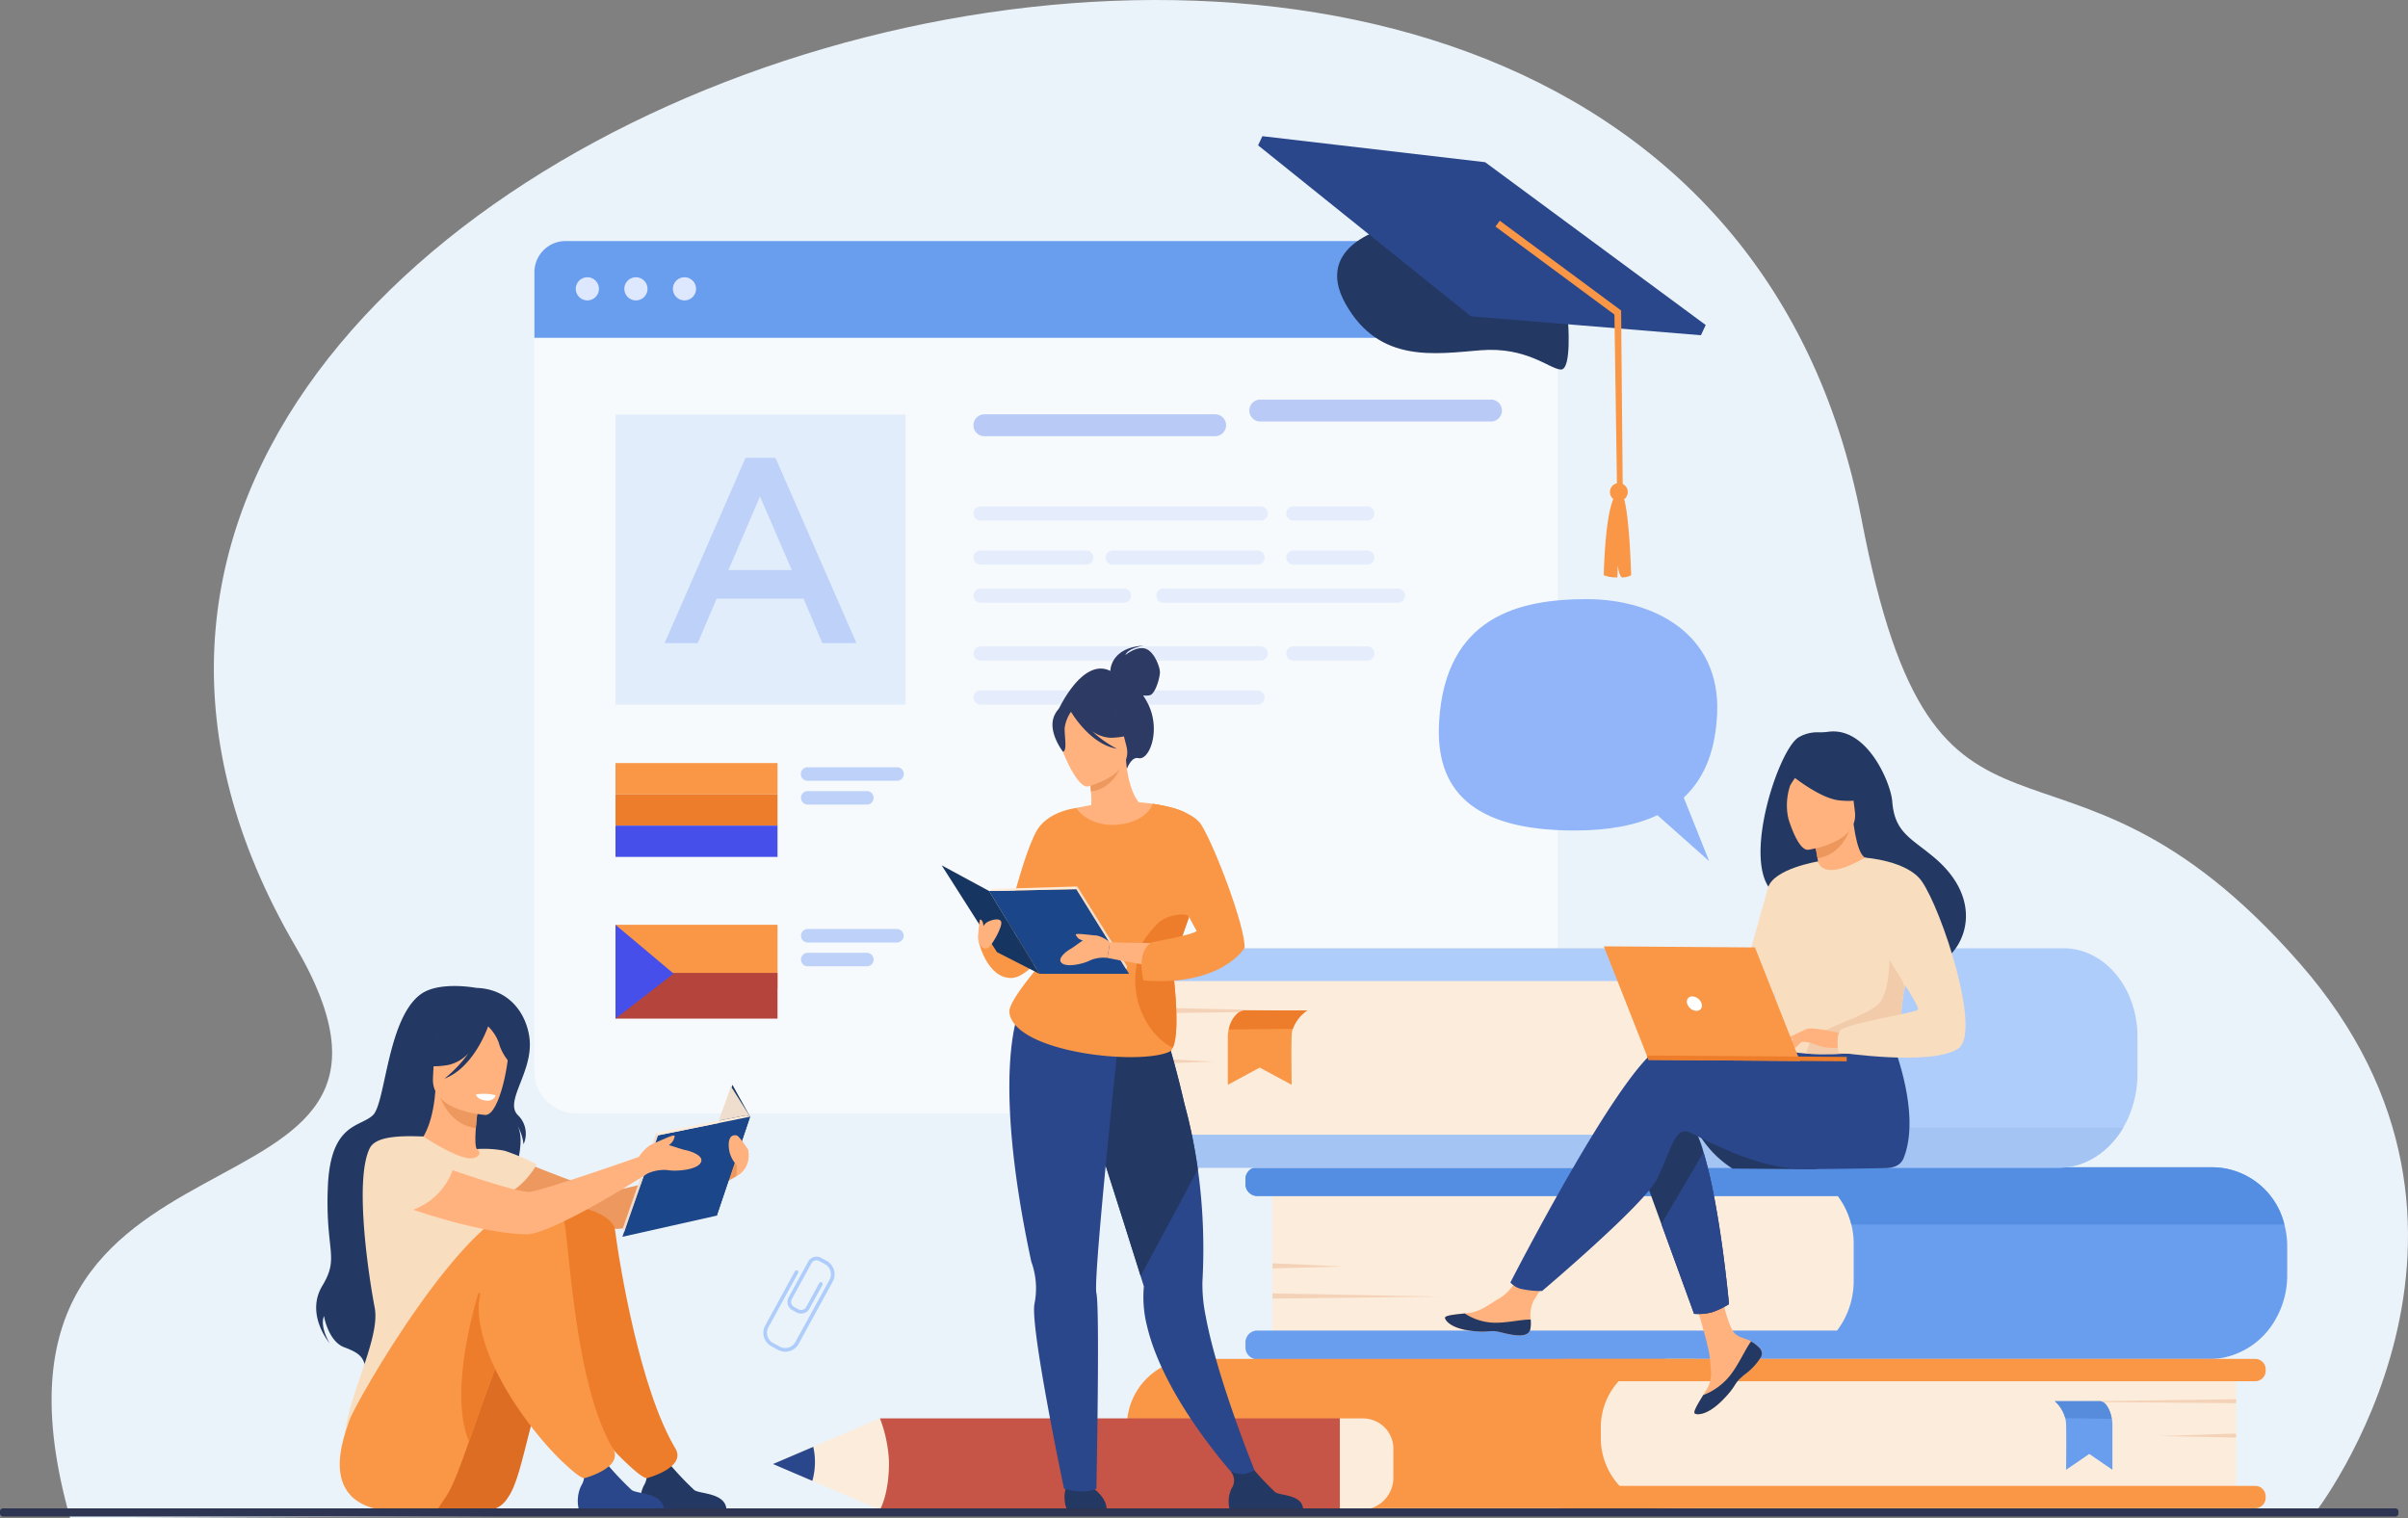 <svg xmlns="http://www.w3.org/2000/svg" xmlns:xlink="http://www.w3.org/1999/xlink" id="Grupo_959" data-name="Grupo 959" width="440.914" height="278" viewBox="0 0 440.914 278"><rect x="0" y="0" width="440.914" height="278" fill="#808080" stroke="none"/><defs><clipPath id="clip-path"><rect id="Rect&#xE1;ngulo_3387" data-name="Rect&#xE1;ngulo 3387" width="440.914" height="278" fill="none"></rect></clipPath><clipPath id="clip-path-2"><rect id="Rect&#xE1;ngulo_3386" data-name="Rect&#xE1;ngulo 3386" width="440.915" height="278.001" fill="none"></rect></clipPath><clipPath id="clip-path-3"><rect id="Rect&#xE1;ngulo_3373" data-name="Rect&#xE1;ngulo 3373" width="187.351" height="159.708" fill="none"></rect></clipPath><clipPath id="clip-path-4"><rect id="Rect&#xE1;ngulo_3375" data-name="Rect&#xE1;ngulo 3375" width="53.108" height="53.108" fill="none"></rect></clipPath><clipPath id="clip-path-5"><rect id="Rect&#xE1;ngulo_3376" data-name="Rect&#xE1;ngulo 3376" width="46.257" height="4.015" fill="none"></rect></clipPath><clipPath id="clip-path-7"><rect id="Rect&#xE1;ngulo_3378" data-name="Rect&#xE1;ngulo 3378" width="79.036" height="17.647" fill="none"></rect></clipPath><clipPath id="clip-path-8"><rect id="Rect&#xE1;ngulo_3379" data-name="Rect&#xE1;ngulo 3379" width="73.418" height="10.67" fill="none"></rect></clipPath></defs><g id="Grupo_958" data-name="Grupo 958" clip-path="url(#clip-path)"><g id="Grupo_957" data-name="Grupo 957" transform="translate(0 -0.001)"><g id="Grupo_956" data-name="Grupo 956" clip-path="url(#clip-path-2)"><path id="Trazado_5366" data-name="Trazado 5366" d="M62.453,278l144.586-.751,38.54-.012,12.768,0,38.614-.011,176.411-.048s40.351-51.742-2.751-100.885c-44.688-50.953-66.418-9.456-80.154-81.178C355.891-85.427,14.036,19.648,103.7,173.275,135.988,228.591,40.15,199.19,62.453,278" transform="translate(-49.604 0.004)" fill="#ebf3fa"></path><path id="Trazado_5367" data-name="Trazado 5367" d="M903.067,1448.688l-.782-.428a1.728,1.728,0,0,1-.685-2.342l3.592-6.56a1.728,1.728,0,0,1,2.342-.685l1.12.613a.338.338,0,0,1-.325.593l-1.12-.613a1.051,1.051,0,0,0-1.426.417l-3.592,6.56a1.051,1.051,0,0,0,.417,1.426l.782.428a1.051,1.051,0,0,0,1.426-.417l2.385-4.354a.338.338,0,1,1,.592.324L905.409,1448a1.728,1.728,0,0,1-2.342.685" transform="translate(-757.203 -1208.365)" fill="#afcdfb"></path><path id="Trazado_5368" data-name="Trazado 5368" d="M876.592,1459.691l-1.4-.768a2.8,2.8,0,0,1-.975-3.821l5.4-9.862a.338.338,0,0,1,.592.324l-5.4,9.862a2.12,2.12,0,0,0,.707,2.9l1.4.767a2.12,2.12,0,0,0,2.828-.968L885.9,1446.9a2.12,2.12,0,0,0-.707-2.9.338.338,0,1,1,.324-.593,2.8,2.8,0,0,1,.975,3.821l-6.151,11.234a2.8,2.8,0,0,1-3.744,1.236" transform="translate(-734.061 -1212.479)" fill="#afcdfb"></path><g id="Grupo_940" data-name="Grupo 940" transform="translate(97.852 44.132)" opacity="0.6"><g id="Grupo_939" data-name="Grupo 939"><g id="Grupo_938" data-name="Grupo 938" clip-path="url(#clip-path-3)"><path id="Trazado_5369" data-name="Trazado 5369" d="M791.424,435.6H619.389a7.658,7.658,0,0,1-7.658-7.658V283.55a7.658,7.658,0,0,1,7.658-7.658H791.424a7.658,7.658,0,0,1,7.658,7.658V427.942a7.658,7.658,0,0,1-7.658,7.658" transform="translate(-611.731 -275.892)" fill="#fff"></path></g></g></g><path id="Trazado_5370" data-name="Trazado 5370" d="M799.082,293.614H611.731v-12a5.717,5.717,0,0,1,5.717-5.717H793.365a5.717,5.717,0,0,1,5.717,5.717Z" transform="translate(-513.879 -231.76)" fill="#699dee"></path><path id="Trazado_5371" data-name="Trazado 5371" d="M659.095,319.493a2.119,2.119,0,1,1,2.119,2.119,2.119,2.119,0,0,1-2.119-2.119" transform="translate(-553.666 -266.606)" fill="#dde7fe"></path><path id="Trazado_5372" data-name="Trazado 5372" d="M714.689,319.493a2.119,2.119,0,1,1,2.119,2.119,2.119,2.119,0,0,1-2.119-2.119" transform="translate(-600.368 -266.606)" fill="#dde7fe"></path><path id="Trazado_5373" data-name="Trazado 5373" d="M770.283,319.493a2.119,2.119,0,1,1,2.119,2.119,2.119,2.119,0,0,1-2.119-2.119" transform="translate(-647.069 -266.606)" fill="#dde7fe"></path><g id="Grupo_943" data-name="Grupo 943" transform="translate(112.7 75.916)" opacity="0.5"><g id="Grupo_942" data-name="Grupo 942"><g id="Grupo_941" data-name="Grupo 941" clip-path="url(#clip-path-4)"><rect id="Rect&#xE1;ngulo_3374" data-name="Rect&#xE1;ngulo 3374" width="53.108" height="53.108" transform="translate(0)" fill="#cde0fb"></rect></g></g></g><g id="Grupo_946" data-name="Grupo 946" transform="translate(178.241 75.86)" opacity="0.5"><g id="Grupo_945" data-name="Grupo 945"><g id="Grupo_944" data-name="Grupo 944" clip-path="url(#clip-path-5)"><path id="Trazado_5374" data-name="Trazado 5374" d="M1158.538,478.256h-42.243a2.007,2.007,0,0,1,0-4.014h42.243a2.007,2.007,0,1,1,0,4.014" transform="translate(-1114.288 -474.242)" fill="#7c9af2"></path></g></g></g><g id="Grupo_949" data-name="Grupo 949" transform="translate(228.756 73.168)" opacity="0.5"><g id="Grupo_948" data-name="Grupo 948"><g id="Grupo_947" data-name="Grupo 947" clip-path="url(#clip-path-5)"><path id="Trazado_5375" data-name="Trazado 5375" d="M1474.335,461.427h-42.243a2.007,2.007,0,1,1,0-4.014h42.243a2.007,2.007,0,0,1,0,4.014" transform="translate(-1430.086 -457.413)" fill="#7c9af2"></path></g></g></g><g id="Grupo_952" data-name="Grupo 952" transform="translate(178.241 92.723)" opacity="0.3"><g id="Grupo_951" data-name="Grupo 951"><g id="Grupo_950" data-name="Grupo 950" clip-path="url(#clip-path-7)"><path id="Trazado_5376" data-name="Trazado 5376" d="M1166.9,582.265h-51.311a1.3,1.3,0,1,1,0-2.6H1166.9a1.3,1.3,0,1,1,0,2.6" transform="translate(-1114.287 -579.663)" fill="#bdd1f9"></path><path id="Trazado_5377" data-name="Trazado 5377" d="M1487.176,582.265h-13.545a1.3,1.3,0,1,1,0-2.6h13.545a1.3,1.3,0,0,1,0,2.6" transform="translate(-1415.058 -579.663)" fill="#bdd1f9"></path><path id="Trazado_5378" data-name="Trazado 5378" d="M1134.948,632.7h-19.36a1.3,1.3,0,1,1,0-2.6h19.36a1.3,1.3,0,1,1,0,2.6" transform="translate(-1114.287 -622.033)" fill="#bdd1f9"></path><path id="Trazado_5379" data-name="Trazado 5379" d="M1293.34,632.7h-26.529a1.3,1.3,0,0,1,0-2.6h26.529a1.3,1.3,0,0,1,0,2.6" transform="translate(-1241.322 -622.033)" fill="#bdd1f9"></path><path id="Trazado_5380" data-name="Trazado 5380" d="M1487.176,632.7h-13.545a1.3,1.3,0,1,1,0-2.6h13.545a1.3,1.3,0,0,1,0,2.6" transform="translate(-1415.058 -622.033)" fill="#bdd1f9"></path><path id="Trazado_5381" data-name="Trazado 5381" d="M1141.858,676.316h-26.27a1.3,1.3,0,0,1,0-2.6h26.27a1.3,1.3,0,0,1,0,2.6" transform="translate(-1114.287 -658.669)" fill="#bdd1f9"></path><path id="Trazado_5382" data-name="Trazado 5382" d="M1367.79,676.316h-42.964a1.3,1.3,0,1,1,0-2.6h42.964a1.3,1.3,0,0,1,0,2.6" transform="translate(-1290.056 -658.669)" fill="#bdd1f9"></path></g></g></g><g id="Grupo_955" data-name="Grupo 955" transform="translate(178.241 118.354)" opacity="0.3"><g id="Grupo_954" data-name="Grupo 954"><g id="Grupo_953" data-name="Grupo 953" clip-path="url(#clip-path-8)"><path id="Trazado_5383" data-name="Trazado 5383" d="M1166.9,742.5h-51.311a1.3,1.3,0,1,1,0-2.6H1166.9a1.3,1.3,0,1,1,0,2.6" transform="translate(-1114.287 -739.895)" fill="#bdd1f9"></path><path id="Trazado_5384" data-name="Trazado 5384" d="M1487.176,742.5h-13.545a1.3,1.3,0,1,1,0-2.6h13.545a1.3,1.3,0,0,1,0,2.6" transform="translate(-1415.058 -739.895)" fill="#bdd1f9"></path><path id="Trazado_5385" data-name="Trazado 5385" d="M1134.948,792.935h-19.36a1.3,1.3,0,1,1,0-2.6h19.36a1.3,1.3,0,1,1,0,2.6" transform="translate(-1114.287 -782.265)" fill="#bdd1f9"></path><path id="Trazado_5386" data-name="Trazado 5386" d="M1293.34,792.935h-26.529a1.3,1.3,0,0,1,0-2.6h26.529a1.3,1.3,0,0,1,0,2.6" transform="translate(-1241.322 -782.265)" fill="#bdd1f9"></path></g></g></g><path id="Trazado_5387" data-name="Trazado 5387" d="M775.593,524.08h5.485L795.9,558h-6.254l-3.416-8.131H770.3L766.837,558h-6.062Zm8.468,20.543-5.822-13.471-5.773,13.471Z" transform="translate(-639.082 -440.248)" fill="#bdd1f9"></path><rect id="Rect&#xE1;ngulo_3380" data-name="Rect&#xE1;ngulo 3380" width="29.667" height="5.727" transform="translate(112.7 139.721)" fill="#f99746"></rect><rect id="Rect&#xE1;ngulo_3381" data-name="Rect&#xE1;ngulo 3381" width="29.667" height="5.727" transform="translate(112.7 145.449)" fill="#ed7d2b"></rect><rect id="Rect&#xE1;ngulo_3382" data-name="Rect&#xE1;ngulo 3382" width="29.667" height="5.727" transform="translate(112.7 151.176)" fill="#474fea"></rect><path id="Trazado_5388" data-name="Trazado 5388" d="M934.448,880.756H918.125a1.237,1.237,0,1,1,0-2.473h16.323a1.237,1.237,0,1,1,0,2.473" transform="translate(-770.223 -737.793)" fill="#bdd1f9"></path><path id="Trazado_5389" data-name="Trazado 5389" d="M928.949,908.01H918.125a1.237,1.237,0,0,1,0-2.474h10.824a1.237,1.237,0,0,1,0,2.474" transform="translate(-770.223 -760.686)" fill="#bdd1f9"></path><rect id="Rect&#xE1;ngulo_3383" data-name="Rect&#xE1;ngulo 3383" width="29.667" height="11.702" transform="translate(112.7 169.333)" fill="#f99746"></rect><rect id="Rect&#xE1;ngulo_3384" data-name="Rect&#xE1;ngulo 3384" width="29.667" height="8.369" transform="translate(112.7 178.146)" fill="#b5453c"></rect><path id="Trazado_5390" data-name="Trazado 5390" d="M704.551,1058.6l10.643,8.94-10.643,8.242Z" transform="translate(-591.851 -889.265)" fill="#474fea"></path><path id="Trazado_5391" data-name="Trazado 5391" d="M934.448,1065.88H918.125a1.237,1.237,0,1,1,0-2.474h16.323a1.237,1.237,0,1,1,0,2.474" transform="translate(-770.223 -893.303)" fill="#bdd1f9"></path><path id="Trazado_5392" data-name="Trazado 5392" d="M928.949,1093.134H918.125a1.237,1.237,0,1,1,0-2.474h10.824a1.237,1.237,0,0,1,0,2.474" transform="translate(-770.223 -916.198)" fill="#bdd1f9"></path><path id="Trazado_5393" data-name="Trazado 5393" d="M1572.85,277s.772,9.209-1.326,9.069-6.241-4.193-14.6-3.534-18.587,2.488-24.77-8.452,7.907-14.089,7.907-14.089Z" transform="translate(-1285.755 -218.404)" fill="#233862"></path><path id="Trazado_5394" data-name="Trazado 5394" d="M1479.1,188.874l42.121,3.464.876-1.874-40.383-29.809-40.792-4.766-.784,1.677Z" transform="translate(-1209.776 -130.953)" fill="#2b478b"></path><path id="Trazado_5395" data-name="Trazado 5395" d="M1846.088,554.187a1.633,1.633,0,1,0-1.121,2.019,1.634,1.634,0,0,0,1.121-2.019" transform="translate(-1548.098 -464.544)" fill="#f99746"></path><path id="Trazado_5396" data-name="Trazado 5396" d="M1838.775,563.236c1.69-.132,2.084,15.241,2.084,15.241a3.742,3.742,0,0,1-1.643.4c-.542-.122-.818-2.2-.818-2.2l-.052,2.176a5.922,5.922,0,0,1-2.5-.386s.251-15.021,2.924-15.229" transform="translate(-1542.189 -473.139)" fill="#f99746"></path><path id="Trazado_5397" data-name="Trazado 5397" d="M1735.135,302.7l-.305-33.584-.218-.163-22-16.276-.79,1.07,21.783,16.113.492,32.782Z" transform="translate(-1437.998 -212.262)" fill="#f99746"></path><path id="Trazado_5398" data-name="Trazado 5398" d="M1549.084,1371.32H1456.55v-35.157h92.842a13.587,13.587,0,0,1,13.587,13.588v7.674a13.9,13.9,0,0,1-13.9,13.9" transform="translate(-1223.561 -1122.43)" fill="#fcecdb"></path><path id="Trazado_5399" data-name="Trazado 5399" d="M1616.427,1350.625v5.289a16.135,16.135,0,0,1-1.952,7.748,14.24,14.24,0,0,1-12.44,7.655H1427.768a2.164,2.164,0,0,1-2.087-2.232v-.792a2.164,2.164,0,0,1,2.087-2.232H1534a14.532,14.532,0,0,0,1.491-2.4,15.1,15.1,0,0,0,1.557-6.722v-6.723a14.951,14.951,0,0,0-.43-3.578,14.429,14.429,0,0,0-2.463-5.22H1427.768a2.164,2.164,0,0,1-2.087-2.234v-.79a2.164,2.164,0,0,1,2.087-2.234h175.144a13.687,13.687,0,0,1,12.993,10.479,15.382,15.382,0,0,1,.521,3.986" transform="translate(-1197.63 -1122.428)" fill="#699dee"></path><path id="Trazado_5400" data-name="Trazado 5400" d="M1615.906,1346.639h-79.288a14.429,14.429,0,0,0-2.463-5.22H1427.768a2.164,2.164,0,0,1-2.087-2.234v-.79a2.164,2.164,0,0,1,2.087-2.234h175.144a13.688,13.688,0,0,1,12.993,10.479" transform="translate(-1197.63 -1122.428)" fill="#548ee2"></path><path id="Trazado_5401" data-name="Trazado 5401" d="M1456.549,1446.058l12.9.591-12.9.356Z" transform="translate(-1223.56 -1214.747)" fill="#f4d2b8"></path><path id="Trazado_5402" data-name="Trazado 5402" d="M1456.549,1480.544l30.7.591-30.7.356Z" transform="translate(-1223.56 -1243.716)" fill="#f4d2b8"></path><path id="Trazado_5403" data-name="Trazado 5403" d="M1303.1,1582.837h90.837v-27.346H1302.3a12.323,12.323,0,0,0-12.323,12.323v1.9a13.123,13.123,0,0,0,13.123,13.123" transform="translate(-1083.636 -1306.675)" fill="#f99746"></path><path id="Trazado_5404" data-name="Trazado 5404" d="M1845.244,1582.837h103.528v-27.346H1844.96a12.529,12.529,0,0,0-12.529,12.529v2a12.813,12.813,0,0,0,12.813,12.813" transform="translate(-1539.316 -1306.675)" fill="#fcecdb"></path><path id="Trazado_5405" data-name="Trazado 5405" d="M1779.677,1704.971h126.675a1.9,1.9,0,0,0,1.9-1.9v-.284a1.9,1.9,0,0,0-1.9-1.9H1779.677a1.9,1.9,0,0,0-1.9,1.9v.284a1.9,1.9,0,0,0,1.9,1.9" transform="translate(-1493.402 -1428.808)" fill="#f99746"></path><path id="Trazado_5406" data-name="Trazado 5406" d="M1779.677,1559.581h126.675a1.9,1.9,0,0,0,1.9-1.9v-.284a1.9,1.9,0,0,0-1.9-1.9H1779.677a1.9,1.9,0,0,0-1.9,1.9v.284a1.9,1.9,0,0,0,1.9,1.9" transform="translate(-1493.402 -1306.675)" fill="#f99746"></path><path id="Trazado_5407" data-name="Trazado 5407" d="M2485.673,1640.97l-14.105.46,14.105.277Z" transform="translate(-2076.217 -1378.481)" fill="#f4d2b8"></path><path id="Trazado_5408" data-name="Trazado 5408" d="M2383.521,1601.626l-33.557.46,33.557.277Z" transform="translate(-1974.065 -1345.43)" fill="#f4d2b8"></path><path id="Trazado_5409" data-name="Trazado 5409" d="M2352.125,1603.928a6.348,6.348,0,0,1,1.914,3.106,5.082,5.082,0,0,1,.149,1.08c.08,2.566,0,8.373,0,8.373l4.246-2.9,4.235,2.9v-7.871a6.931,6.931,0,0,0-1.038-3.884,1.581,1.581,0,0,0-1.173-.8Z" transform="translate(-1975.88 -1347.364)" fill="#699dee"></path><path id="Trazado_5410" data-name="Trazado 5410" d="M2352.125,1603.928a6.348,6.348,0,0,1,1.914,3.106l8.508.115s-.334-2.765-2.09-3.221Z" transform="translate(-1975.88 -1347.364)" fill="#568cdb"></path><path id="Trazado_5411" data-name="Trazado 5411" d="M1399.988,1125.628h-89.4V1085.45h89.73a14.365,14.365,0,0,1,14.365,14.365v11.122a14.691,14.691,0,0,1-14.691,14.691" transform="translate(-1100.943 -911.821)" fill="#fcecdb"></path><path id="Trazado_5412" data-name="Trazado 5412" d="M1389.371,1101.045v8.647a10.434,10.434,0,0,1-4.249,8.61,7.425,7.425,0,0,1-4.19,1.321h-98.447a2.32,2.32,0,0,0-2.089,2.495v1.02a2.32,2.32,0,0,0,2.089,2.5h170.068c4.88,0,9.192-2.9,11.8-7.332a19.485,19.485,0,0,0,2.607-9.871v-6.823a18.7,18.7,0,0,0-1.343-7.025c-2.187-5.4-6.819-9.128-12.181-9.128H1282.485a2.317,2.317,0,0,0-2.089,2.493v1.02a2.32,2.32,0,0,0,2.089,2.495h98.748a7.62,7.62,0,0,1,5.988,3.119,10.631,10.631,0,0,1,2.15,6.461" transform="translate(-1075.584 -911.826)" fill="#afcdfb"></path><path id="Trazado_5413" data-name="Trazado 5413" d="M1280.4,1294.61v1.02a2.32,2.32,0,0,0,2.089,2.5h170.068c4.881,0,9.192-2.9,11.8-7.332h-79.229a7.425,7.425,0,0,1-4.19,1.321h-98.447a2.32,2.32,0,0,0-2.089,2.495" transform="translate(-1075.584 -1084.319)" fill="#a4c4f4"></path><path id="Trazado_5414" data-name="Trazado 5414" d="M1310.583,1211.038l12.62.675-12.62.407Z" transform="translate(-1100.943 -1017.32)" fill="#f4d2b8"></path><path id="Trazado_5415" data-name="Trazado 5415" d="M1310.583,1153.233l30.025.676-30.025.407Z" transform="translate(-1100.943 -968.762)" fill="#f4d2b8"></path><path id="Trazado_5416" data-name="Trazado 5416" d="M1420.055,1156.616a7.043,7.043,0,0,0-2.638,3.368,4.413,4.413,0,0,0-.206,1.171c-.109,2.782,0,9.079,0,9.079l-5.85-3.149-5.835,3.149V1161.7a6.362,6.362,0,0,1,1.43-4.212,2.267,2.267,0,0,1,1.616-.873Z" transform="translate(-1180.7 -971.604)" fill="#f99746"></path><path id="Trazado_5417" data-name="Trazado 5417" d="M1420.933,1156.616a7.043,7.043,0,0,0-2.638,3.368l-11.724.125s.46-3,2.88-3.493Z" transform="translate(-1181.578 -971.604)" fill="#ed7d2b"></path><path id="Trazado_5418" data-name="Trazado 5418" d="M542.264,1314.408s18.326,7.984,21.653,7.839S587.741,1316,587.741,1316l-.522,3.526s-15.819,9.1-21.35,9.614c-5.445.508-24.063-4.887-25.86-6.026s-2.969-7.557,2.254-8.71" transform="translate(-452.351 -1104.155)" fill="#ed985f"></path><path id="Trazado_5419" data-name="Trazado 5419" d="M391.168,1129.025s-6.761-1.284-10.128,1.175c-6.1,4.454-6.427,19.81-8.713,22.1s-7.8,1.311-8.287,13.148,2.194,12.826-1,18.11,1.352,10.572,1.352,10.572-1.863-2.917-1.065-5.022c0,0,.776,4.646,3.728,5.735s3.388,1.888,3.86,3.485c0,0,25.182-12.9,25.209-22.056s4.955-18.218,2.535-22.184a8.774,8.774,0,0,1,1.21,3.584,4.719,4.719,0,0,0-1.065-5.372c-2.517-2.59,2.952-7.95,2.143-14.157-.556-4.261-3.546-8.93-9.777-9.115" transform="translate(-304.009 -948.145)" fill="#233862"></path><path id="Trazado_5420" data-name="Trazado 5420" d="M467.5,1267.971a17.629,17.629,0,0,1-6.161,2.622c-9.5,2.194-13.136-5.832-14.5-11.342a8.158,8.158,0,0,1,3.217-.988c.686-.081,1.408-.135,2.006-.165,1.066-.817,2.655-4.16,3.007-9.35l.447.12,7.485,2.049s-.343,2.379-.511,4.628c-.13,1.76-.15,3.441.183,3.853.584.127.934.21.934.21a.02.02,0,0,0,0,.007,48.185,48.185,0,0,1,3.892,8.357" transform="translate(-375.358 -1048.998)" fill="#ffb27d"></path><path id="Trazado_5421" data-name="Trazado 5421" d="M508.563,1251.556s-.344,2.377-.511,4.628c-4.24-.425-6.208-4.462-6.974-6.676Z" transform="translate(-420.926 -1049.637)" fill="#ed985f"></path><path id="Trazado_5422" data-name="Trazado 5422" d="M505.179,1185.521s-10.065-.555-9.623-6.818-.559-10.552,5.886-10.462,7.523,2.567,7.884,4.694-1.518,12.569-4.148,12.586" transform="translate(-416.276 -981.368)" fill="#ffb27d"></path><path id="Trazado_5423" data-name="Trazado 5423" d="M492.761,1162.654c-1.419-1.995-2.623-1.666-3.321-1.147a7.045,7.045,0,0,0-9.139.8,11.992,11.992,0,0,1-4.419,6.786s1.751,1.263,6.053.48a7.2,7.2,0,0,0,3.591-2.115,23.517,23.517,0,0,1-4.39,4.64c5.213-1.97,7.743-8.843,8-9.57a7.9,7.9,0,0,1,1.983,3.079c.387,1.631,2.055,4.18,3.02,4.137,0,0,.753-4.095-1.374-7.087" transform="translate(-399.759 -974.591)" fill="#233862"></path><path id="Trazado_5424" data-name="Trazado 5424" d="M399.685,1332c-.909-4.646-3.872-23.21-.909-29.184,1.064-2.146,5.241-2.339,9.823-2.151,1.426.921,6.859,4.4,9.091,3.965l.125-.029c1.051-.263,1.448-1,.571-1.638a20.015,20.015,0,0,1,5.088.312,37.625,37.625,0,0,1,5.885,2.521s-2.162,3.906-5.35,5.255c.542,4.85-.264,6.989-5.3,18.191a21.294,21.294,0,0,0,.574,17.993s-25.027,20.122-25.166,9.877c-.1-7.713,6.726-19.172,5.564-25.111" transform="translate(-331.076 -1092.565)" fill="#f9ddbf"></path><path id="Trazado_5425" data-name="Trazado 5425" d="M478.6,1439.788a4.653,4.653,0,0,0,3.347-2.038q.181-.271.387-.583c2.849-4.312,3.957-17.519,10.365-31.589,1.561-3.425,7.163-4.041,8.691-7.914,0,0,3.76-12.551-7.2-12.921s-29.344,34.921-29.634,38.623c-.281,3.585-7.244,18.823,14.041,16.421" transform="translate(-389.145 -1163.238)" fill="#dd6d22"></path><path id="Trazado_5426" data-name="Trazado 5426" d="M748.691,1684.578H733.1a6.482,6.482,0,0,1,.441-4.18c.906-1.5.559-2.351-.112-3.59a6.062,6.062,0,0,0,2.627.495,5.494,5.494,0,0,0,2.319-.816,56.146,56.146,0,0,0,4.443,4.668c1.019.732,5.564.471,5.877,3.423" transform="translate(-615.691 -1408.316)" fill="#233862"></path><path id="Trazado_5427" data-name="Trazado 5427" d="M632.95,1385.769c.939,7.04,4.606,29.26,11.075,40.1,2.086,3.5-5.254,5.454-5.294,5.444-.985-.258-2.624-1.827-3.38-2.508-5.252-4.733-15.913-18.135-15.913-28.88,0-5.239-.092-15.245,3.718-17.788,2.346-1.566,9.421.835,9.794,3.631" transform="translate(-520.353 -1160.635)" fill="#ed7d2b"></path><path id="Trazado_5428" data-name="Trazado 5428" d="M406.842,1435.295s.578-.8,1.586-2.332c1.2-1.817,2.526-5.391,4.137-9.974,1.692-4.81,3.7-10.729,6.206-16.887.774-1.9,1.6-3.825,2.47-5.746,1.561-3.425,5.854-2.952,7.382-6.824,0,0,5.96-13.424-5-13.794s-31.777,35.909-32.973,39.423c-1.31,3.846-7.7,19.818,16.19,16.133" transform="translate(-326.69 -1159.033)" fill="#f99746"></path><path id="Trazado_5429" data-name="Trazado 5429" d="M677.124,1684.578H661.529a6.482,6.482,0,0,1,.441-4.18c.906-1.5.559-2.351-.112-3.59a6.062,6.062,0,0,0,2.627.495,5.5,5.5,0,0,0,2.319-.816,56.146,56.146,0,0,0,4.443,4.668c1.019.732,5.564.471,5.877,3.423" transform="translate(-555.572 -1408.316)" fill="#2b478b"></path><path id="Trazado_5430" data-name="Trazado 5430" d="M529.426,1506.882c1.692-4.81,3.7-10.729,6.206-16.887-.655-4.665-2.068-8.747-4.443-10.392,0,0-5.763,17.854-1.763,27.278" transform="translate(-443.553 -1242.927)" fill="#ed7d2b"></path><path id="Trazado_5431" data-name="Trazado 5431" d="M563.729,1386.736c.939,7.04,2.262,29.759,8.73,40.6,2.085,3.5-5.254,5.454-5.294,5.444-.985-.258-2.624-1.827-3.38-2.508-5.252-4.733-15.913-18.135-15.913-28.88,0-5.239,6.148-14.825,9.958-17.368a3.832,3.832,0,0,1,5.9,2.712" transform="translate(-460.235 -1162.101)" fill="#f99746"></path><path id="Trazado_5432" data-name="Trazado 5432" d="M548.509,1252.568a9.294,9.294,0,0,0-3.629-.159s.142,1.045,2.117,1.148a1.575,1.575,0,0,0,1.512-.989" transform="translate(-457.721 -1052.017)" fill="#fff"></path><path id="Trazado_5433" data-name="Trazado 5433" d="M804.917,1247.633l-3.233-5.833-6.994,19.517,4.126,4.43Z" transform="translate(-667.572 -1043.161)" fill="#163560"></path><path id="Trazado_5434" data-name="Trazado 5434" d="M718.946,1281.684l-6.5,18.574,17.283-3.877,6.1-18.113Z" transform="translate(-598.482 -1073.796)" fill="#1c468a"></path><path id="Trazado_5435" data-name="Trazado 5435" d="M713.008,1314.8l-.3-.53,6.152-17.577.308.47Z" transform="translate(-598.701 -1089.271)" fill="#efdece"></path><path id="Trazado_5436" data-name="Trazado 5436" d="M751.166,1279.944l16.385-3.189.8.242-16.882,3.416Z" transform="translate(-631.01 -1072.525)" fill="#fcecdb"></path><path id="Trazado_5437" data-name="Trazado 5437" d="M828.563,1249.122l-3.5-5.55-2.229,6.266,4.92-.958Z" transform="translate(-691.217 -1044.65)" fill="#efdece"></path><path id="Trazado_5438" data-name="Trazado 5438" d="M480.981,1302.482c-.562-.108-1.768-.562-2.989-.9a2.5,2.5,0,0,0,.883-.987c.218-.688.363-.909-.363-.691s-3.266,1.383-3.266,1.383l.007,0c-1.443.422-2.773,2.462-2.773,2.462s-17.868,6.281-20.018,6.389c-3.326.167-25.46-7.984-25.46-7.984-5.224,1.153-4.052,7.571-2.254,8.71s17.725,6.933,27.164,7.042c4.781.055,22.172-11.122,22.172-11.122a7.4,7.4,0,0,1,3.63-.639c1.6.29,5.3,0,6.1-1.307s-1.888-2.178-2.831-2.36" transform="translate(-355.528 -1091.904)" fill="#ffb27d"></path><path id="Trazado_5439" data-name="Trazado 5439" d="M434.225,1315.73a12.161,12.161,0,0,1-8.779,7.693s-11.227-3.459-5.637-11.108c0,0,5.527-4.107,14.416,3.415" transform="translate(-351.346 -1101.457)" fill="#f9ddbf"></path><path id="Trazado_5440" data-name="Trazado 5440" d="M837.77,1302.707h0a1.723,1.723,0,0,0-.059-.51s-1.6-2.533-2.126-2.637c-1.6-.316-1.6,1.788-1.259,3.145a5.517,5.517,0,0,0,1.322,2.343h0l-.063,1.982a4.24,4.24,0,0,0,2.187-4.325" transform="translate(-700.715 -1091.657)" fill="#ffb27d"></path><path id="Trazado_5441" data-name="Trazado 5441" d="M1697.963,706.683c.583-14.441-11.521-20.857-23.9-20.857s-25.845,3.207-27.012,22.41c-.75,12.354,5.835,19.955,24.8,19.955,6.4,0,11.366-1.009,15.173-2.808l9.479,8.423-4.658-11.643c4.127-3.837,5.865-9.249,6.117-15.48" transform="translate(-1383.544 -576.121)" fill="#91b5f8"></path><path id="Trazado_5442" data-name="Trazado 5442" d="M1940.772,1288.126a19.307,19.307,0,0,0,6.662,7.22l15.558.11s-24.461-11.293-22.221-7.33" transform="translate(-1630.205 -1081.369)" fill="#233862"></path><path id="Trazado_5443" data-name="Trazado 5443" d="M1946.785,1475.337a1.438,1.438,0,0,1,.245,1.54.012.012,0,0,1,0,.008,9.56,9.56,0,0,1-3.044,3.293c-.183.146-.346.278-.488.4-.037.032-.075.064-.11.1l-.084.075c-1.337,1.215-.839,1.5-3.242,3.966-2.74,2.811-4.613,2.849-5.145,2.587-.449-.223.477-1.718,1.5-3.4.05-.081.1-.163.15-.245.137-.223.273-.45.408-.675,1.2-2.022.9-2.977.644-6-.212-2.458-3.724-13.746-3.724-13.746l5.219-.861s1.507,8.98,3.227,10.374c.92.743,1.955.759,2.84,1.311.062.038.124.078.184.118a6.843,6.843,0,0,1,1.418,1.156" transform="translate(-1624.552 -1228.455)" fill="#ffb27d"></path><path id="Trazado_5444" data-name="Trazado 5444" d="M1951.517,1536.7a1.438,1.438,0,0,1,.245,1.54.012.012,0,0,1,0,.008,11.07,11.07,0,0,1-3.049,3.282c-.181.148-.341.284-.483.411-.037.032-.075.064-.11.1l-.084.075c-1.337,1.215-.839,1.5-3.242,3.966-2.74,2.811-4.613,2.849-5.145,2.587-.449-.223.477-1.718,1.5-3.4a11.59,11.59,0,0,0,4.874-3.539c1.653-2.079,2.764-4.757,3.891-6.3q.094.057.184.118a6.846,6.846,0,0,1,1.418,1.156" transform="translate(-1629.284 -1289.821)" fill="#233862"></path><path id="Trazado_5445" data-name="Trazado 5445" d="M1669.733,1462.152c-.333,1.607-2.625,1.322-5.183.678s-1.954.1-5.6-.325-4.74-1.8-4.847-2.34c-.1-.482,1.707-.639,3.641-.848.244-.026.488-.054.732-.082,2.184-.258,3.792-1.655,5.783-2.8,1.885-1.082,4.719-5.526,4.719-5.526l5,.431s-2.653,3.968-3.68,5.694a6.045,6.045,0,0,0-.515,3.405,6.42,6.42,0,0,1-.051,1.711" transform="translate(-1389.511 -1218.823)" fill="#ffb27d"></path><path id="Trazado_5446" data-name="Trazado 5446" d="M1664.548,1506.975c-2.558-.644-1.954.1-5.6-.325s-4.74-1.8-4.847-2.34c-.1-.482,1.707-.639,3.642-.848l.018.037a10.282,10.282,0,0,0,5.212,1.66c2.474.078,5.1-.613,6.808-.573a6.411,6.411,0,0,1-.051,1.711c-.333,1.607-2.625,1.322-5.183.678" transform="translate(-1389.51 -1262.968)" fill="#233862"></path><path id="Trazado_5447" data-name="Trazado 5447" d="M1873.07,1280.238l4.587,12.615,5.988,16.471a9.887,9.887,0,0,0,3.245-.274,14.058,14.058,0,0,0,3.147-1.5s-1.571-17.651-4.661-27.8a18.034,18.034,0,0,0-2.679-5.9c-4.861-5.828-9.627,6.4-9.627,6.4" transform="translate(-1573.455 -1068.756)" fill="#233862"></path><path id="Trazado_5448" data-name="Trazado 5448" d="M1756.855,1185.722c3.07-.967,11.8.364,20.562,2.144l1.859-3.018,18.967-1.347s6.157,13.916,2.671,22.731c-.512,1.3-1.762,1.835-3.467,1.85l0,0s-11.314.2-14.977.171c-9.427-.067-19.906-6.621-21.266-6.9-2.225-.462-3.148,3.989-5.41,8.653s-21.093,20.576-21.093,20.576a16.474,16.474,0,0,1-4.062-.446,4,4,0,0,1-1.738-1.114s21.033-41.12,27.956-43.3" transform="translate(-1452.345 -994.188)" fill="#2b478b"></path><path id="Trazado_5449" data-name="Trazado 5449" d="M2020.135,867.89c6.724,3.764,20.364,11.566,20.436,11.517,0,0,5.02,1.932,7.889.056,4.782-3.127,7.394-11.616-1.258-19-4.315-3.682-7.393-4.592-7.82-10.425-.232-3.165-4.482-13.633-11.672-12.719a10.968,10.968,0,0,1-1.812.106,6.724,6.724,0,0,0-3.652.916c-4.082,2.392-12.221,28.037-2.111,29.547" transform="translate(-1692.908 -703.335)" fill="#233862"></path><path id="Trazado_5450" data-name="Trazado 5450" d="M2076.975,953.688c-.03.019,3.313,1.187,5.561.21,2.115-.917,3.736-4.373,3.7-4.376-.959-.051-2.005-.9-2.777-6.4l-.41.144-6.883,2.422s.482,2.206.789,4.306c.259,1.763.392,3.451.016,3.7" transform="translate(-1744.068 -792.258)" fill="#ffb27d"></path><path id="Trazado_5451" data-name="Trazado 5451" d="M2076.17,946.439s.293,1.546.7,3.756c3.948-.682,5.612-4.05,6.182-6.178Z" transform="translate(-1744.067 -793.012)" fill="#ed975d"></path><path id="Trazado_5452" data-name="Trazado 5452" d="M2044.773,886.131s9.4-1.194,8.568-7.038-.182-9.934-6.22-9.418-6.884,2.911-7.08,4.93,2.265,11.687,4.732,11.526" transform="translate(-1713.707 -730.525)" fill="#ffb27d"></path><path id="Trazado_5453" data-name="Trazado 5453" d="M2042.379,868.658s5.977,5.224,10.064,5.671,5.645-.855,5.645-.855a15.972,15.972,0,0,1-3.825-5.259,2.876,2.876,0,0,0-2.359-1.712c-2.919-.273-8.455-.427-9.525,2.156" transform="translate(-1715.681 -727.776)" fill="#233862"></path><path id="Trazado_5454" data-name="Trazado 5454" d="M2040.292,872.017a14.812,14.812,0,0,0-2.669,3.369,11.371,11.371,0,0,0-.35,6.042s-3.091-6.116-1.3-9.065c1.9-3.126,4.316-.346,4.316-.346" transform="translate(-1709.832 -731.572)" fill="#233862"></path><path id="Trazado_5455" data-name="Trazado 5455" d="M2031.136,999.91c.15,19.016-.028,15.042,2.039,16.86.5.438,1.905.707,3.759.842,5.828.428,16.084-.46,16.481-1.535,1.371-3.719.43-4.884,1.592-10.583.121-.606.271-1.262.446-1.977.963-3.914,1.883-5.241-1.391-11.563-2.97-5.726-6.064-10.379-6.346-10.214-7.974,4.658-8.587.691-8.587.691s-8.066,8.2-7.992,17.478" transform="translate(-1706.236 -824.698)" fill="#f9ddbf"></path><path id="Trazado_5456" data-name="Trazado 5456" d="M1901.746,1332.128l5.989,16.471a9.886,9.886,0,0,0,3.245-.274,14.063,14.063,0,0,0,3.147-1.5s-1.571-17.651-4.661-27.8Z" transform="translate(-1597.544 -1108.031)" fill="#2b478b"></path><path id="Trazado_5457" data-name="Trazado 5457" d="M1997.383,986.078s-8.181,1.328-9.165,4.839-6.776,24.153-6.776,24.153,4.149.776,6.081-1.13,6.8-17.756,6.8-17.756Z" transform="translate(-1664.491 -828.345)" fill="#f9ddbf"></path><path id="Trazado_5458" data-name="Trazado 5458" d="M2067.384,1100.686c5.828.428,16.084-.46,16.481-1.535,1.371-3.719.43-4.884,1.592-10.584l-2.756-7.939s.4,8.821-2.214,11.122-10.679,4.4-11.957,6.331a7.093,7.093,0,0,0-1.146,2.6" transform="translate(-1736.686 -907.771)" fill="#f2ccaa"></path><path id="Trazado_5459" data-name="Trazado 5459" d="M2055.74,1178.232s-5.743-1.321-6.675-.817a13.515,13.515,0,0,0-3.5,2.992c-.289.645,2.07-.476,2.836-.676a6.812,6.812,0,0,1,2.44.552,8.119,8.119,0,0,0,4.375.47Z" transform="translate(-1718.335 -988.979)" fill="#ffb27d"></path><path id="Trazado_5460" data-name="Trazado 5460" d="M2108.453,981.738s7.72.53,10.367,4.278c3.727,5.276,11.035,27.7,6.735,30.654-4.843,3.326-21.938.724-21.938.724s-.551-2.666.251-3.948,13.692-3.271,14.29-3.861-7.346-11.641-7.334-13.423-2.372-14.424-2.372-14.424" transform="translate(-1766.969 -824.699)" fill="#f9ddbf"></path><path id="Trazado_5461" data-name="Trazado 5461" d="M2053.882,1188.013a11.127,11.127,0,0,1-1.613,1.729,1.177,1.177,0,0,1-.651.135l.822-1.456Z" transform="translate(-1723.442 -997.978)" fill="#ffb27d"></path><path id="Trazado_5462" data-name="Trazado 5462" d="M2049.118,1178.017l-3.516,1.677a.623.623,0,0,0,.579.228,8.344,8.344,0,0,0,1.523-.407Z" transform="translate(-1718.389 -989.581)" fill="#ffb27d"></path><path id="Trazado_5463" data-name="Trazado 5463" d="M1871.791,1104.283l-27.718-.2-8.192-20.794,27.676.2Z" transform="translate(-1542.214 -910.01)" fill="#f99746"></path><path id="Trazado_5464" data-name="Trazado 5464" d="M1885.1,1208.221l36.6.258-.006.808-36.278-.256Z" transform="translate(-1583.558 -1014.954)" fill="#ed7d2b"></path><path id="Trazado_5465" data-name="Trazado 5465" d="M1931.024,1141.887a.96.96,0,0,1,.951-1.313,1.891,1.891,0,0,1,1.689,1.332.96.96,0,0,1-.95,1.313,1.891,1.891,0,0,1-1.689-1.332" transform="translate(-1622.096 -958.128)" fill="#fff"></path><rect id="Rect&#xE1;ngulo_3385" data-name="Rect&#xE1;ngulo 3385" width="84.218" height="16.742" transform="translate(161.122 259.712)" fill="#c65447"></rect><path id="Trazado_5466" data-name="Trazado 5466" d="M904.445,1640.3l-12.378-5.3-7.2-3.079,7.369-3.149,12.212-5.219a25.31,25.31,0,0,1,1.654,7.91c.038,6.017-1.658,8.833-1.658,8.833" transform="translate(-743.325 -1363.85)" fill="#fcecdb"></path><path id="Trazado_5467" data-name="Trazado 5467" d="M1543.549,1629.212v5.293a5.9,5.9,0,0,1-5.9,5.894h-3.9l0-16.742H1538a5.554,5.554,0,0,1,5.553,5.555" transform="translate(-1288.417 -1363.936)" fill="#fcecdb"></path><path id="Trazado_5468" data-name="Trazado 5468" d="M892.238,1656.18a12.605,12.605,0,0,1-.17,6.229l-7.2-3.079Z" transform="translate(-743.326 -1391.258)" fill="#2b478b"></path><path id="Trazado_5469" data-name="Trazado 5469" d="M1120.455,1068.224s1.509,6.545,5.906,6.545c3.769,0,8.94-8.52,8.94-8.52Z" transform="translate(-941.228 -895.692)" fill="#f99746"></path><path id="Trazado_5470" data-name="Trazado 5470" d="M1256.917,1246.717l-2.825,1.942s-13.587-14.482-16.868-28.365a21.585,21.585,0,0,1-.571-7.242s-.2-.629-.545-1.74l-.046-.148c-.152-.488-.334-1.061-.536-1.711-.659-2.1-1.564-4.968-2.595-8.236-2.375-7.521-7.806-24.483-10.127-31.538l16.681-6.035s1.895,4.32,4.617,16.064c.419,1.533.84,3.228,1.232,5.074.445,2.092.86,4.379,1.206,6.85a105.156,105.156,0,0,1,1,14.061c.009,2.1-.042,4.28-.167,6.528a28.8,28.8,0,0,0,.613,6.344c2.1,11.425,8.932,28.154,8.932,28.154" transform="translate(-1027.205 -977.507)" fill="#2b478b"></path><path id="Trazado_5471" data-name="Trazado 5471" d="M1420.051,1689.876h-13.486a5.606,5.606,0,0,1,.381-3.615,2.6,2.6,0,0,0-.1-3.1,5.243,5.243,0,0,0,2.271.428,4.75,4.75,0,0,0,2.005-.705,48.478,48.478,0,0,0,3.842,4.036c.881.633,4.811.407,5.082,2.96" transform="translate(-1181.452 -1413.687)" fill="#233862"></path><path id="Trazado_5472" data-name="Trazado 5472" d="M1246.539,1191.631l-10.477,19.533c-.152-.488-.334-1.061-.536-1.711-.658-2.1-1.564-4.968-2.595-8.236-2.375-7.521-7.806-24.483-10.127-31.538l16.681-6.035s1.895,4.32,4.617,16.064c.419,1.533.84,3.228,1.232,5.074.445,2.092.86,4.379,1.206,6.85" transform="translate(-1027.205 -977.507)" fill="#233862"></path><path id="Trazado_5473" data-name="Trazado 5473" d="M1218.841,1698.321a6.021,6.021,0,0,0-.055,4.221h7.336s.152-1.742-2.51-3.761c-2.016-1.53-4.771-.46-4.771-.46" transform="translate(-1023.513 -1426.352)" fill="#233862"></path><path id="Trazado_5474" data-name="Trazado 5474" d="M1221.051,743.63c0-.365.192-4.3,6.174-4.652,0,0-2.936.422-3.413,1.729,0,0,1.966-1.648,3.611-1.173s2.673,3.312,2.705,4.253-.8,3.995-1.832,4.278a3.163,3.163,0,0,1-1.255.032,14.119,14.119,0,0,1,.839,1.416c2.507,4.847.344,10.556-1.691,10.075-1.305-.308-2.1,1.954-2.1,1.954l-12.553-10.8s4.4-9.689,9.514-7.115" transform="translate(-1017.74 -620.771)" fill="#2c3a64"></path><path id="Trazado_5475" data-name="Trazado 5475" d="M1221.68,885.832a15.243,15.243,0,0,0,5.328,2.267c8.212,1.9,11.36-5.044,12.542-9.808a7.058,7.058,0,0,0-2.782-.855c-.594-.07-1.218-.116-1.735-.142-.922-.706-2.3-3.6-2.6-8.086l-.386.1-6.472,1.772s.3,2.057.442,4c.112,1.522.13,2.976-.158,3.332-.505.11-.808.181-.808.181a.019.019,0,0,1,0,.006,41.691,41.691,0,0,0-3.366,7.227" transform="translate(-1026.261 -730.17)" fill="#ffb27d"></path><path id="Trazado_5476" data-name="Trazado 5476" d="M1246.019,871.637s.3,2.056.442,4c3.667-.367,5.369-3.858,6.031-5.773Z" transform="translate(-1046.706 -730.722)" fill="#ed985f"></path><path id="Trazado_5477" data-name="Trazado 5477" d="M1215.9,818.859s8.443-2.169,7.01-7.406-1.307-9.044-6.758-7.88-5.948,3.447-5.895,5.311,3.409,10.4,5.642,9.975" transform="translate(-1016.665 -674.857)" fill="#ffb27d"></path><path id="Trazado_5478" data-name="Trazado 5478" d="M1205.076,801.01c.867-1.932,1.943-1.856,2.624-1.533a6.092,6.092,0,0,1,7.886-.866,10.372,10.372,0,0,0,4.894,5.01s-1.272,1.367-5.053,1.429a6.224,6.224,0,0,1-3.4-1.188,20.334,20.334,0,0,0,4.506,3.195c-4.754-.792-8.059-6.193-8.4-6.767a6.83,6.83,0,0,0-1.162,2.946c-.053,1.448.512,4.244-.313,4.371,0,0-2.88-3.7-1.58-6.6" transform="translate(-1012.029 -669.961)" fill="#2c3a64"></path><path id="Trazado_5479" data-name="Trazado 5479" d="M1175.4,919.208s14.179-3.442,20.344,1.642l-3.081,42.97-27.73-6.7s.78-2.719,6.1-9.95,3-17.836,4.37-27.964" transform="translate(-978.591 -771.214)" fill="#ffb27d"></path><path id="Trazado_5480" data-name="Trazado 5480" d="M1175.679,1155.7s-.016.146-.045.423c-.013.119-.029.264-.047.432-.119,1.114-.345,3.251-.637,6.029-.761,7.288-1.955,18.993-2.769,28.231-.636,7.224-1.041,12.941-.822,13.858.656,2.762,0,35.785,0,35.785-2.357,1.13-5.931,0-5.931,0s-6.278-29.758-5.4-33.894a14.246,14.246,0,0,0-.588-7.667c-4.874-22.7-4.341-35.282-3.373-41.3a25.393,25.393,0,0,1,.834-3.678,7.674,7.674,0,0,1,.334-.9,22.941,22.941,0,0,1,18.441,2.688" transform="translate(-970.604 -967.877)" fill="#2b478b"></path><path id="Trazado_5481" data-name="Trazado 5481" d="M1183.526,934.828c-.684,5.169-3.423,11.5-4.4,14.9,0,0,1.635,11.822.074,15.068a1.438,1.438,0,0,1-.665.746c-5.782,2.519-28.3.073-29.251-7.191-.345-2.639,8.577-11.923,9.1-13.05.216-.466.446-1.976-.6-5.107-1.483,4.572-9.667,3.257-9.667,3.257.961-1.644,3.354-13.014,6.026-18.147,2.009-3.859,7.373-4.417,7.373-4.417s2.233,3.541,7.632,3.039,6.386-3.807,6.386-3.807,4.788.637,6.264,1.827c.256.206,2.631,6.11,1.733,12.883" transform="translate(-964.461 -772.936)" fill="#f99746"></path><path id="Trazado_5482" data-name="Trazado 5482" d="M1306.267,1056.165s1.635,11.822.074,15.067c-4.213-2.114-7.532-7.834-6.766-14.207.567-4.71,1.408-5.785,3.929-8.48,1.852-1.98,6.133-2.092,5.8-1.15-1,2.806-2.517,6.971-3.034,8.769" transform="translate(-1091.603 -879.372)" fill="#ed7d2b"></path><path id="Trazado_5483" data-name="Trazado 5483" d="M1148.175,1017.832l9.655,15.49H1141.4l-9.2-15.155Z" transform="translate(-951.096 -855.019)" fill="#1c468a"></path><path id="Trazado_5484" data-name="Trazado 5484" d="M1241.208,1029.982l.167-.541-9.137-14.659-.183.488Z" transform="translate(-1034.976 -852.458)" fill="#efdece"></path><path id="Trazado_5485" data-name="Trazado 5485" d="M1148.359,1014.783l-15.476.441-.679.382,15.972-.335Z" transform="translate(-951.097 -852.458)" fill="#fcecdb"></path><path id="Trazado_5486" data-name="Trazado 5486" d="M1086.609,995.248l-8.682-4.7,10.12,15.893,7.761,3.961Z" transform="translate(-905.502 -832.1)" fill="#163560"></path><path id="Trazado_5487" data-name="Trazado 5487" d="M1291.8,1063.154c-.93.425-3.317,3.237-4.169,3.522-3.831,1.281-20.134-2.129-20.134-2.129l.5-2.855s16,.425,17.761-.046c.331-.089,2.061-2.794,2.725-3.182Z" transform="translate(-1064.748 -889.152)" fill="#ffb27d"></path><path id="Trazado_5488" data-name="Trazado 5488" d="M1222.832,1071.982s-1.93-1.57-3.234-1.215-3.222,2-3.935,2.395-2.648,1.787-1.667,2.631,4.035.119,5.245-.528a6.259,6.259,0,0,1,3.086-.426Z" transform="translate(-1019.578 -899.443)" fill="#ffb27d"></path><path id="Trazado_5489" data-name="Trazado 5489" d="M1234.817,1069.318s-2.345-.28-2.986-.267-.466.153-.113.65,1.575.687,1.631.861,1.468-1.244,1.468-1.244" transform="translate(-1034.427 -898.045)" fill="#ffb27d"></path><path id="Trazado_5490" data-name="Trazado 5490" d="M1308.738,920.118s6.955.825,8.869,3.807c2.421,3.771,8.135,18.789,7.951,22.573,0,0-4.178,7.11-18.5,5.972,0,0-1.49-5.264,1.523-7,0,0,7.358-1.308,8.205-2.055l-6-10.9Z" transform="translate(-1097.67 -772.936)" fill="#f99746"></path><path id="Trazado_5491" data-name="Trazado 5491" d="M1123.755,1052.9c-.216-.876-2.126-.329-2.77.175a2.611,2.611,0,0,0-.49.576c-.02-.147-.037-.287-.047-.4-.036-.412-.516-1.149-.635-.6s-.315,2.871-.315,2.871c-.023,1.868,1.178,2.639,1.949,2.031s2.523-3.784,2.307-4.66" transform="translate(-940.424 -884.085)" fill="#ffb27d"></path><path id="Trazado_5492" data-name="Trazado 5492" d="M438.6,1728.08H.564a.566.566,0,0,1-.564-.564v-.37a.566.566,0,0,1,.564-.564H438.6a.566.566,0,0,1,.564.564v.37a.566.566,0,0,1-.564.564" transform="translate(0 -1450.398)" fill="#2e3552"></path></g></g></g></svg>